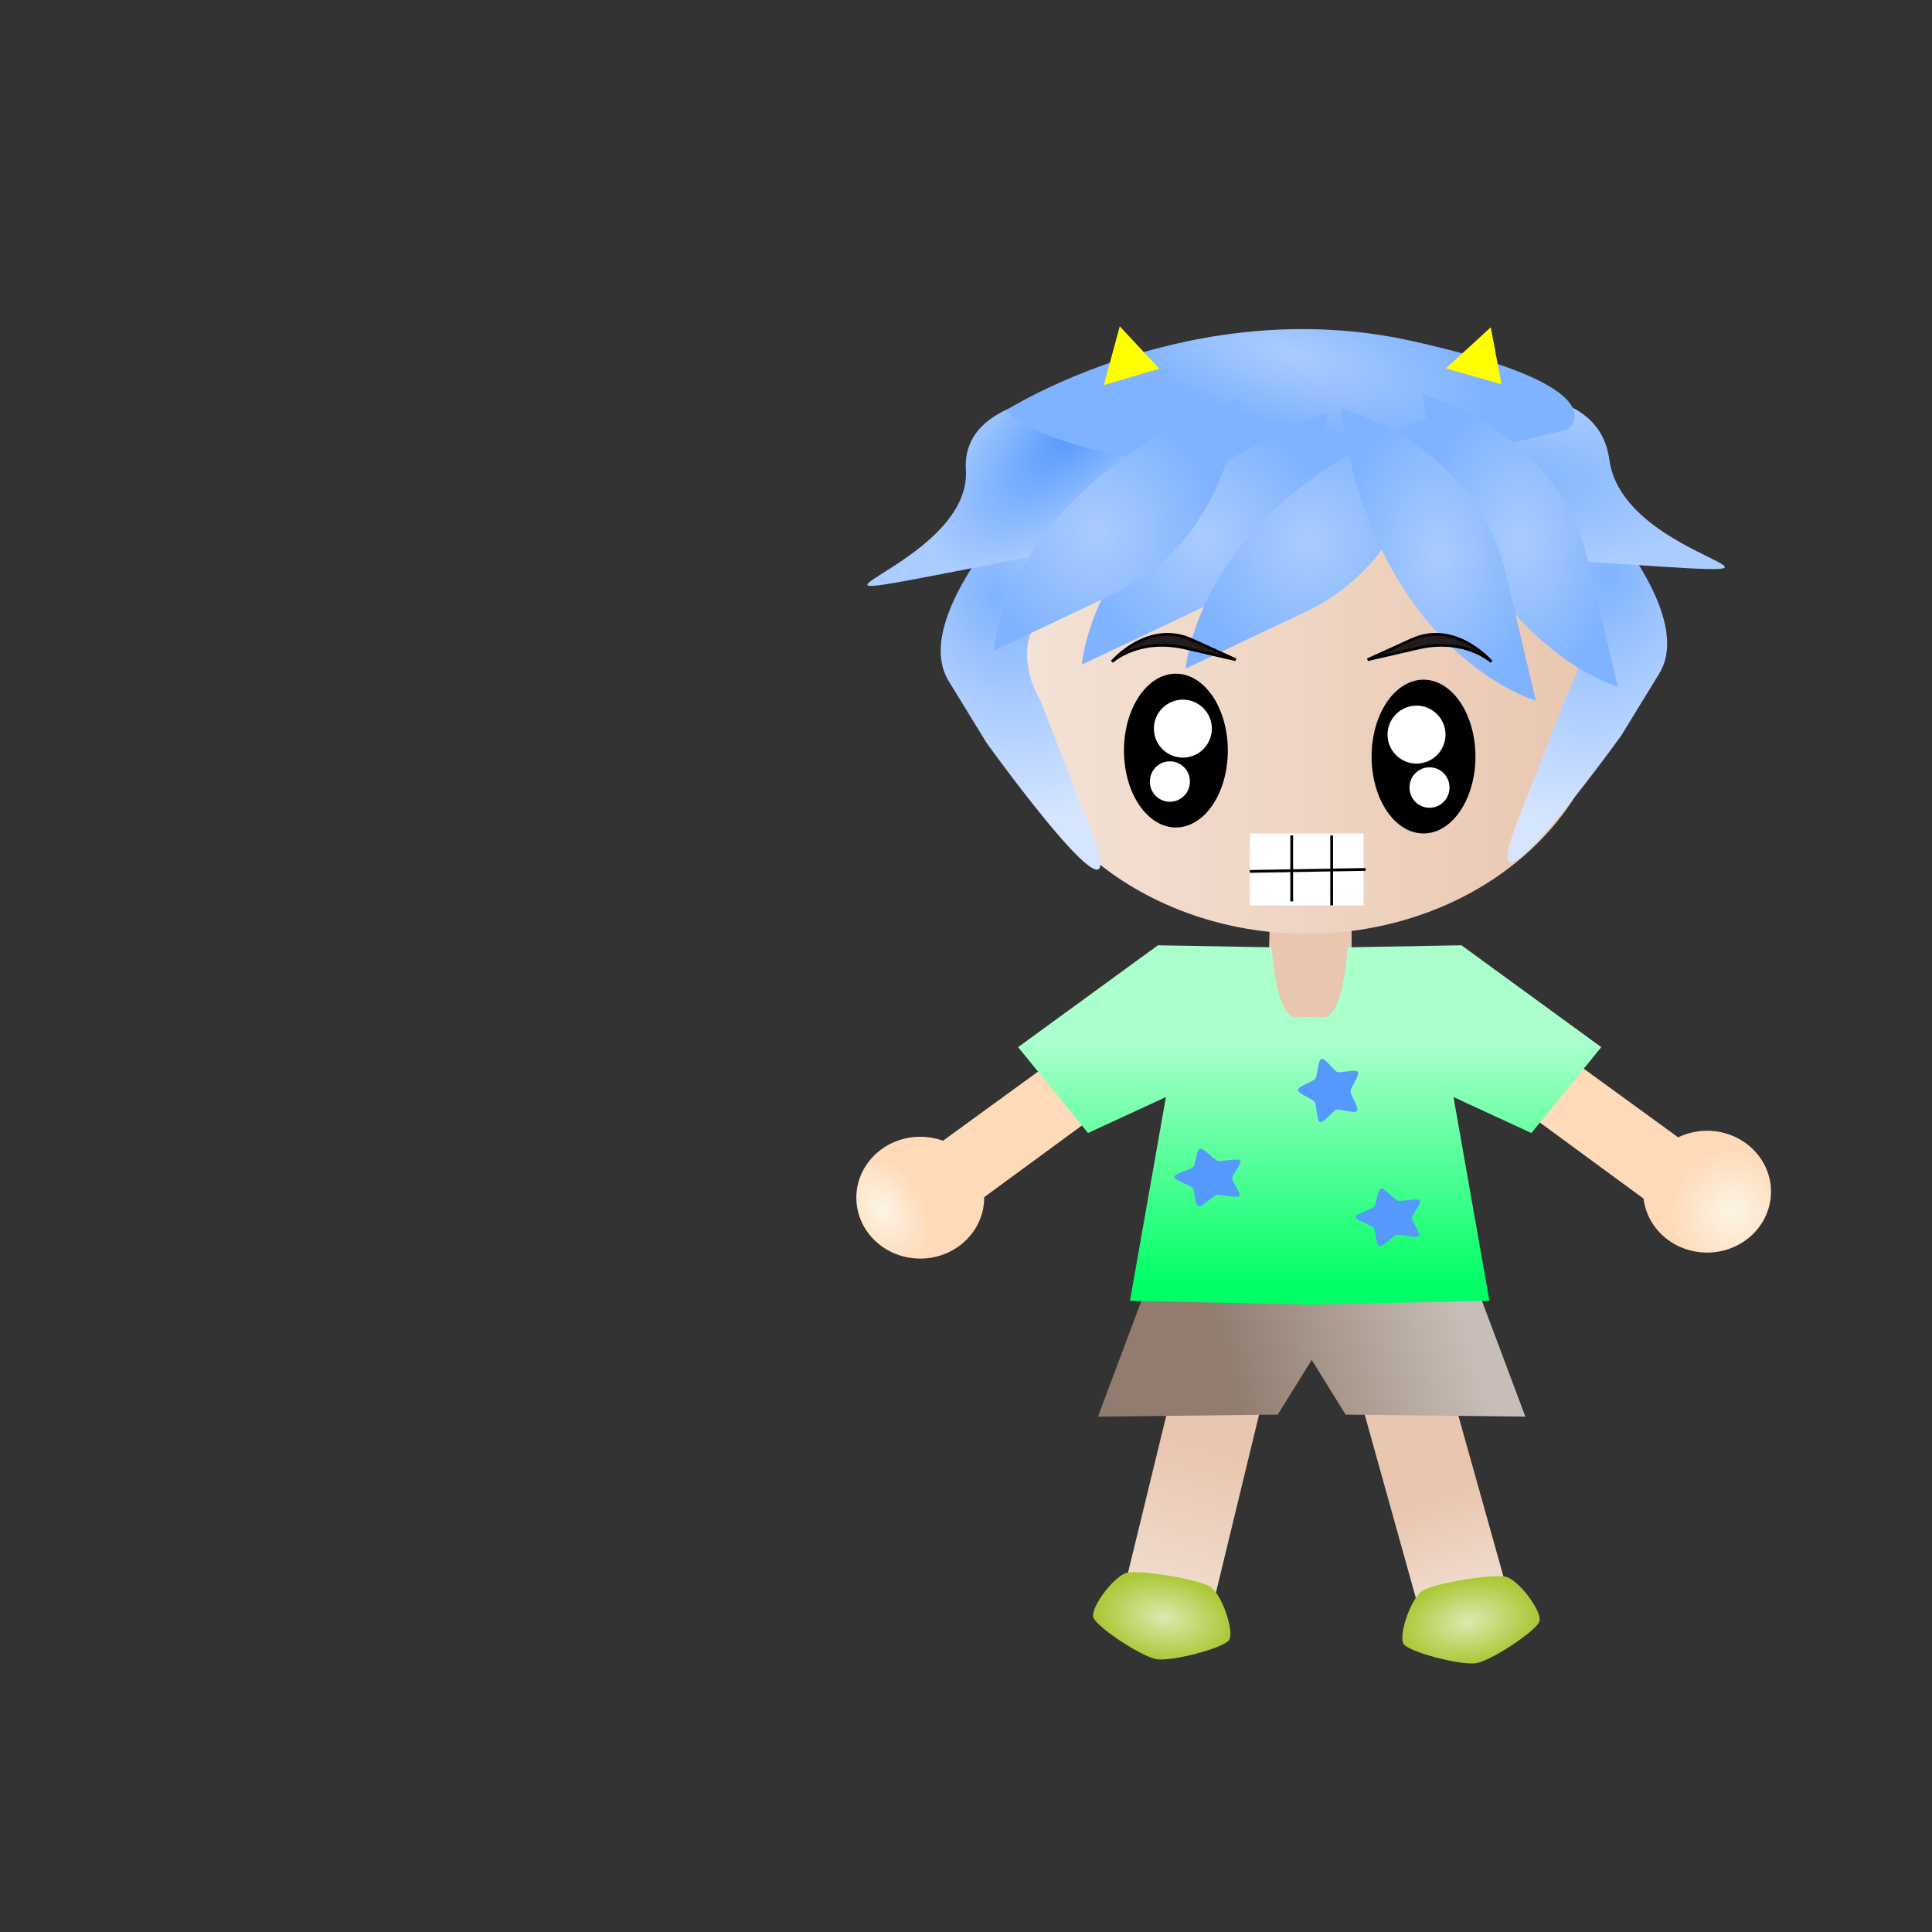 <svg:svg xmlns:dc="http://purl.org/dc/elements/1.1/" xmlns:ns1="http://sodipodi.sourceforge.net/DTD/sodipodi-0.dtd" xmlns:ns2="http://www.inkscape.org/namespaces/inkscape" xmlns:ns4="http://creativecommons.org/ns#" xmlns:rdf="http://www.w3.org/1999/02/22-rdf-syntax-ns#" xmlns:svg="http://www.w3.org/2000/svg" height="697.651" id="svg2" version="1.0" viewBox="-212.592 -96.877 697.651 697.651" width="697.651" ns1:docname="&#32362;&#22294;-1.svg" ns1:version="0.32" ns2:output_extension="org.inkscape.output.svg.inkscape" ns2:version="0.46">
  <svg:rect x="-212.592" y="-96.877" width="697.651" height="697.651" fill="#333333" stroke="none"/>
  <svg:defs id="defs4">
    <svg:radialGradient cx="253.34" cy="-271.05" gradientTransform="matrix(-.064 .247 -.688 -.179 83.139 -80.637)" gradientUnits="userSpaceOnUse" id="radialGradient3943" r="102.65" ns2:collect="always">
      <svg:stop id="stop3978" offset="0" style="stop-color:#aaccff" />
      <svg:stop id="stop3980" offset="1" style="stop-color:#80b3ff" />
    </svg:radialGradient>
    <svg:radialGradient cx="259.88" cy="99.079" gradientTransform="matrix(1 0 0 1.026 0 -2.609)" gradientUnits="userSpaceOnUse" id="radialGradient3958" r="44.313" ns2:collect="always">
      <svg:stop id="stop3453" offset="0" style="stop-color:#aaccff" />
      <svg:stop id="stop3455" offset="1" style="stop-color:#80b3ff" />
    </svg:radialGradient>
    <svg:radialGradient cx="306.75" cy="103.41" gradientTransform="matrix(1 0 0 1.495 0 -51.154)" gradientUnits="userSpaceOnUse" id="radialGradient3960" r="35.309" ns2:collect="always">
      <svg:stop id="stop3461" offset="0" style="stop-color:#aaccff" />
      <svg:stop id="stop3463" offset="1" style="stop-color:#80b3ff" />
    </svg:radialGradient>
    <svg:radialGradient cx="336.32" cy="98.358" gradientTransform="matrix(1 0 0 1.495 0 -48.657)" gradientUnits="userSpaceOnUse" id="radialGradient3962" r="35.309" ns2:collect="always">
      <svg:stop id="stop3469" offset="0" style="stop-color:#aaccff" />
      <svg:stop id="stop3471" offset="1" style="stop-color:#80b3ff" />
    </svg:radialGradient>
    <svg:radialGradient cx="329.52" cy="76.938" gradientTransform="matrix(1 0 0 .393 0 46.735)" gradientUnits="userSpaceOnUse" id="radialGradient3964" r="80.724" ns2:collect="always">
      <svg:stop id="stop3421" offset="0" style="stop-color:#80b3ff" />
      <svg:stop id="stop3423" offset="1" style="stop-color:#aaccff" />
    </svg:radialGradient>
    <svg:radialGradient cx="368.51" cy="131.99" gradientTransform="matrix(-.9 3.051 -2.199 -.649 990.59 -927.66)" gradientUnits="userSpaceOnUse" id="radialGradient3966" r="28.841" ns2:collect="always">
      <svg:stop id="stop3485" offset="0" style="stop-color:#80b3ff" />
      <svg:stop id="stop3487" offset="1" style="stop-color:#d5e5ff" />
    </svg:radialGradient>
    <svg:radialGradient cx="183.43" cy="95.473" gradientTransform="matrix(1 0 0 1.026 -7.2737e-8 -2.514)" gradientUnits="userSpaceOnUse" id="radialGradient3968" r="44.313" ns2:collect="always">
      <svg:stop id="stop3437" offset="0" style="stop-color:#aaccff" />
      <svg:stop id="stop3439" offset="1" style="stop-color:#80b3ff" />
    </svg:radialGradient>
    <svg:radialGradient cx="222.38" cy="97.637" gradientTransform="matrix(1 0 0 1.026 0 -2.571)" gradientUnits="userSpaceOnUse" id="radialGradient3970" r="44.313" ns2:collect="always">
      <svg:stop id="stop3445" offset="0" style="stop-color:#aaccff" />
      <svg:stop id="stop3447" offset="1" style="stop-color:#80b3ff" />
    </svg:radialGradient>
    <svg:radialGradient cx="175.31" cy="32.98" gradientTransform="matrix(-.257 -.279 .608 -.559 200.28 126.55)" gradientUnits="userSpaceOnUse" id="radialGradient3972" r="81.198" ns2:collect="always">
      <svg:stop id="stop3984" offset="0" style="stop-color:#5599ff" />
      <svg:stop id="stop3986" offset="1" style="stop-color:#aaccff" />
    </svg:radialGradient>
    <svg:radialGradient cx="138.92" cy="149.66" gradientTransform="matrix(.875 2.726 -1.922 .617 312.69 -352.52)" gradientUnits="userSpaceOnUse" id="radialGradient3974" r="28.832" ns2:collect="always">
      <svg:stop id="stop3990" offset="0" style="stop-color:#80b3ff" />
      <svg:stop id="stop3992" offset="1" style="stop-color:#d5e5ff" />
    </svg:radialGradient>
    <svg:linearGradient gradientUnits="userSpaceOnUse" id="linearGradient3472" x1="222.14" x2="201.54" y1="424.75" y2="494.7" ns2:collect="always">
      <svg:stop id="stop3467" offset="0" style="stop-color:#e9c6af" />
      <svg:stop id="stop3470" offset="1" style="stop-color:#f4e3d7" />
    </svg:linearGradient>
    <svg:linearGradient gradientUnits="userSpaceOnUse" id="linearGradient3480" x1="305.56" x2="321.62" y1="443.52" y2="489.88" ns2:collect="always">
      <svg:stop id="stop3476" offset="0" style="stop-color:#e9c6af" />
      <svg:stop id="stop3478" offset="1" style="stop-color:#f4e3d7" />
    </svg:linearGradient>
    <svg:radialGradient cx="-93.637" cy="148.55" gradientTransform="matrix(1 0 0 .995 0 .732)" gradientUnits="userSpaceOnUse" id="radialGradient3536" r="33.912" ns2:collect="always">
      <svg:stop id="stop3532" offset="0" style="stop-color:#dde9af" />
      <svg:stop id="stop3534" offset="1" style="stop-color:#abc837" />
    </svg:radialGradient>
    <svg:radialGradient cx="-72.477" cy="214.55" gradientTransform="matrix(-.531 .255 -.518 -.594 -8.669 362.5)" gradientUnits="userSpaceOnUse" id="radialGradient3575" r="14.784" ns2:collect="always">
      <svg:stop id="stop3571" offset="0" style="stop-color:#fdf5e6" />
      <svg:stop id="stop3573" offset="1" style="stop-color:#ffdab9" />
    </svg:radialGradient>
    <svg:radialGradient cx="-72.477" cy="214.55" gradientTransform="matrix(-.281 .707 -.914 -.2 108.81 312.19)" gradientUnits="userSpaceOnUse" id="radialGradient3583" r="14.784" ns2:collect="always">
      <svg:stop id="stop3579" offset="0" style="stop-color:#fdf5e6" />
      <svg:stop id="stop3581" offset="1" style="stop-color:#ffdab9" />
    </svg:radialGradient>
    <svg:linearGradient gradientUnits="userSpaceOnUse" id="linearGradient3585" x1="-14.423" x2="205.53" y1="213.82" y2="213.82" ns2:collect="always">
      <svg:stop id="stop4730" offset="0" style="stop-color:#f4e3d7" />
      <svg:stop id="stop4732" offset="1" style="stop-color:#e9c6af" />
    </svg:linearGradient>
    <svg:linearGradient gradientUnits="userSpaceOnUse" id="linearGradient3593" x1="-160.1" x2="-160.1" y1="354.73" y2="266.87" ns2:collect="always">
      <svg:stop id="stop3589" offset="0" style="stop-color:#00ff66" />
      <svg:stop id="stop3591" offset="1" style="stop-color:#aaffcc" />
    </svg:linearGradient>
    <svg:linearGradient gradientUnits="userSpaceOnUse" id="linearGradient3601" x1="-284.92" x2="-200.45" y1="219.22" y2="194.73" ns2:collect="always">
      <svg:stop id="stop3597" offset="0" style="stop-color:#917c6f" />
      <svg:stop id="stop3599" offset="1" style="stop-color:#c8beb7" />
    </svg:linearGradient>
  </svg:defs>
  <ns1:namedview bordercolor="#666666" borderopacity="1.0" gridtolerance="10000" guidetolerance="10" id="base" objecttolerance="10" pagecolor="#ffffff" showgrid="false" units="cm" ns2:current-layer="layer1" ns2:cx="274.07191" ns2:cy="323.36276" ns2:document-units="px" ns2:pageopacity="0.0" ns2:pageshadow="2" ns2:window-height="972" ns2:window-width="1280" ns2:window-x="0" ns2:window-y="0" ns2:zoom="1.3885334" />
  <svg:g id="layer1" ns2:groupmode="layer" ns2:label="Layer 1">
    <svg:path d="m221.8 277.46l-13.66-20.74-85.6 62.24 0.28 2.15 9.46 22.03 89.52-65.68z" id="path3552" style="fill-rule:evenodd;fill:#ffdab9" />
    <svg:path d="m299.22 276.02l13.66-20.75 85.6 62.25-0.28 2.15-9.46 22.02-89.52-65.67z" id="path3554" style="fill-rule:evenodd;fill:#ffdab9" />
    <svg:path d="m301.38 489.88l-23.45-84.08 31.29-8.64 22.39 79.89 1.59 6.29-31.82 6.54z" id="path2693" style="fill-rule:evenodd;fill:url(#linearGradient3480)" />
    <svg:path d="m223.53 490.43l20.56-84.83-31.57-7.57-19.64 80.61-1.37 6.34 32.02 5.45z" id="path2691" style="fill-rule:evenodd;fill:url(#linearGradient3472)" />
    <svg:path d="m-59.856 154.33c-1.526 7.32-23.34 27.12-30.778 27.94-7.438 0.81-33.006-13.82-36.086-20.64-3.07-6.82 2.94-35.67 8.48-40.69 5.54-5.03 34.829-8.23 41.323-4.52 6.495 3.72 18.587 30.58 17.061 37.91z" id="path3518" style="fill:url(#radialGradient3536)" transform="matrix(.716 .17 -.147 .432 296.72 438.93)" ns1:arg1="0.2053954" ns1:arg2="0.83371398" ns1:cx="-94.47216" ns1:cy="147.11694" ns1:r1="35.358986" ns1:r2="33.168503" ns1:sides="5" ns1:type="star" ns2:flatsided="true" ns2:randomized="0" ns2:rounded="0.18" />
    <svg:path d="m275.48 227.17h-29.28l-1.73 59.12 31.01 0.73v-59.85z" id="path3998" style="fill-rule:evenodd;fill:#e9c6af" />
    <svg:path d="m-109.66 174.99c3.52-0.1 6.94 0.45 10.35 1.22 7.28 1.84 14.466 4.02 21.598 6.36 4.597 1.33 9.087 3.02 13.168 5.54 2.678 1.74 4.768 4.2 7.081 6.38 2.058 1.78 4.19 3.46 6.193 5.31 1.947 1.56 3.387 3.57 4.902 5.53 1.309 1.6 2.157 3.42 2.59 5.43 0.273 1.55 0.242 3.13 0.234 4.7-0.02 1.86 0.017 3.71-0.114 5.56-0.713 3.26-2.494 6.2-4.034 9.13-1.514 2.97-3.136 5.88-5.085 8.58-1.496 2.37-3.164 4.61-4.766 6.89-1.19 1.86-2.325 3.75-3.24 5.76-0.635 1.73-1.682 3.21-2.843 4.61-1.102 1.45-2.6 2.44-4.101 3.42-4.85 2.09-9.178 5.95-14.326 7.6-2.265 0.84-4.659 1.17-7.051 1.38-1.8 0.15-3.607 0.14-5.411 0.14-2.116 0.13-4.168-0.36-6.165-1-4.23-1.62-7.43-5.09-10.48-8.3-3.69-4.28-7.56-8.45-10.7-13.17-1.55-2.33-4.14-6.88-5.49-9.22-4.41-7.66-9.33-15.03-13.32-22.93-2.76-5.47-3.37-7.27-5.69-12.93-3.75-10.53-6.3-21.49-7.44-32.61-0.21-2.03-0.31-4.07-0.46-6.1-0.83-11.58 1.12-22.99 3.48-34.27 2.2-10.16 5.53-20 9.08-29.748 3.11-7.349 5.54-14.98 9.01-22.18 0.64-1.335 1.35-2.635 2.03-3.953 2.81-4.935 5.51-9.961 8.65-14.699 1.56-2.353 3.57-4.353 5.68-6.204 4.35-3.507 9.49-5.875 14.47-8.344 1.8-1.092 2.934-1.659 5.047-1.611 1.878 0.004 3.364 1.211 4.849 2.218 1.842 1.205 3.303 2.822 4.754 4.451 1.393 1.778 2.833 3.516 4.183 5.326 1.238 1.594 2.128 3.395 3.132 5.132 0.887 1.522 1.386 3.22 2.032 4.851 0.604 1.568 1.2 3.124 1.545 4.772 0.235 1.703 0.332 3.411 0.645 5.104 0.532 2.506 0.958 5.031 1.59 7.515 0.794 2.918 1.153 5.919 1.652 8.894 0.602 2.451 0.957 4.941 1.301 7.438 0.378 2.434 0.617 4.888 0.772 7.338-0.042 1.67 0.438 3.24 0.895 4.82 0.49 1.89 0.543 3.84 0.592 5.78-0.028 2.5 0.537 4.96 0.944 7.41 0.277 2.25 0.735 4.46 1.028 6.71 0.223 1.77 0.673 3.5 1.112 5.23 0.244 1.42 0.464 2.84 0.872 4.22l-9.336 5.11c-0.44-1.39-0.692-2.82-0.906-4.27-0.423-1.78-0.896-3.54-1.151-5.36-0.235-2.24-0.668-4.46-0.953-6.7-0.367-2.5-1.025-4.98-1.032-7.52-0.054-1.84-0.099-3.71-0.531-5.51-0.46-1.66-1.038-3.3-0.96-5.05-0.094-2.44-0.278-4.87-0.68-7.28-0.398-2.481-0.641-4.99-1.278-7.433-0.456-2.951-0.794-5.929-1.579-8.817-0.674-2.484-1.167-5.007-1.698-7.524-0.373-1.68-0.573-3.37-0.705-5.082-0.285-1.602-0.849-3.099-1.424-4.616-0.622-1.583-1.151-3.213-1.954-4.715-0.98-1.705-1.809-3.495-3.054-5.038-1.315-1.795-2.707-3.529-4.114-5.253-1.4-1.561-2.843-3.076-4.63-4.208-1.4-0.908-2.76-1.829-4.51-1.637-1.74 0.207-3.21 1.121-4.73 1.92-0.59 0.281-1.31 0.615-1.89 0.916-0.32 0.167-1.26 0.7-0.95 0.518 14.902-8.702 9.49-5.751 6.48-3.662-2.24 1.714-4.27 3.746-5.96 5.997-3.35 4.734-6.17 9.825-9.17 14.792-1.98 3.764-2.25 4.117-3.99 8.047-2.61 5.913-4.61 12.068-7.16 18.003-3.65 9.722-7.01 19.552-9.31 29.692-2.36 11.21-4.4 22.56-3.68 34.07 0.14 2.03 0.22 4.05 0.41 6.07 1.04 11.08 3.46 21.99 7.19 32.47 2.32 5.68 2.87 7.36 5.65 12.83 4.01 7.88 8.99 15.2 13.53 22.77 1.08 1.77 4.35 7.17 5.62 9.03 3.19 4.64 7.06 8.77 10.84 12.92 3.1 3.05 6.342 6.27 10.589 7.61 1.98 0.54 3.972 0.85 6.032 0.72 1.772-0.01 3.547-0.03 5.313-0.2 2.354-0.26 4.681-0.71 6.891-1.59 4-1.63 12.34-6.6-3.952 2.76 1.526-0.85 3.075-1.8 4.247-3.12 1.167-1.3 2.314-2.66 2.964-4.31 0.85-2.12 2.087-4.04 3.255-5.99 1.562-2.32 3.329-4.49 4.739-6.91 0.574-0.77 1.191-1.51 1.731-2.3 1.338-1.96 2.362-4.13 3.529-6.2 1.482-2.81 3.069-5.63 4.051-8.66 0.175-1.82 0.066-3.64 0.11-5.47 0.002-1.5 0.028-3.01-0.147-4.51-0.317-1.88-1.053-3.56-2.259-5.05-1.484-1.9-2.927-3.84-4.809-5.37-2.027-1.82-4.109-3.57-6.152-5.37-2.239-2.14-4.331-4.5-6.941-6.2-3.974-2.42-8.255-4.21-12.704-5.57-7.119-2.43-14.337-4.56-21.697-6.14-3.49-0.61-7-1.04-10.55-0.82l8.63-6.27z" id="path3493" style="fill-opacity:0" />
    <svg:path d="m-107.82 73.697c5.14 2.873 10.233 5.817 15.314 8.795 4.966 2.725 9.956 5.394 14.736 8.439 2.318 1.419 4.367 3.177 6.293 5.081 1.903 1.724 3.619 3.577 5.139 5.638 1.257 1.89 2.286 3.91 3.355 5.9 1.1 1.91 1.506 4.05 1.718 6.22 0.183 2.13 0.154 4.27 0.139 6.4 0.024 2.13-0.001 4.26-0.02 6.38-0.025 2.21 0.023 4.41 0.004 6.62 0.02 2.12-0.009 4.25 0.009 6.37 0.021 1.69 0.039 3.38 0.048 5.07 0.006 1.46 0.006 2.91 0.006 4.36 0.083 1.92-0.21 3.82-0.602 5.7-0.522 2-1.038 4.01-1.84 5.92-0.698 1.62-1.906 3.05-2.407 4.76-1.945-7.29 6.551-4.9-16.723 7.7-0.405 0.22 0.756-0.53 1.098-0.84 1.059-0.95 1.462-1.56 2.35-2.68 2.191-2.91 3.763-6.16 4.958-9.58 1.239-3.4 1.662-6.99 2.118-10.55 0.453-3.74 0.922-7.47 1.186-11.22 0.278-4.34 0.264-8.68 0.354-13.02 0.074-4.96 0.012-9.93-0.051-14.9-0.105-3.79-0.479-7.54-1.108-11.276-0.601-3.261-1.577-6.449-2.784-9.535-1.03-2.605-2.605-4.939-4.136-7.268-1.277-1.91-2.276-2.704-4.595-2.275-0.323 0.108-0.65 0.202-0.967 0.325-0.657 0.255-1.925 0.837-2.514 1.173-0.412 0.236-1.607 1.014-1.194 0.779 15.563-8.828 20.63-12.769 14.971-8.431-1.467 1.254-1.554 2.356-1.464 4.171 0.083 1.802 0.333 3.588 0.708 5.351 0.478 1.795 0.976 3.585 1.47 5.376 0.473 1.543 1.071 3.033 1.43 4.61 0.107 0.963 1.169 4.069 0.495 0.993-5.5 3.205-10.967 6.467-16.5 9.617-0.235 0.13 0.418-0.35 0.586-0.56 0.217-0.28 0.393-0.58 0.561-0.89 0.632-1.15 1.016-2.41 1.432-3.645 0.884-2.438 1.29-4.998 1.898-7.508 0.573-1.747 0.9-3.556 1.354-5.333 0.371-1.806 0.967-3.53 1.755-5.193l18.121-8.105c-0.933 1.429-1.684 3.031-1.928 4.731-0.496 1.81-0.861 3.651-1.472 5.431-0.824 2.479-1.034 5.113-1.947 7.573-3.028 10.889-3.162 7.083-19.429 16.459-0.347-0.2-0.727-0.36-1.042-0.62-1.064-0.86-1.01-2.38-1.441-3.56-0.266-1.56-0.845-2.996-1.312-4.496-0.53-1.816-0.911-3.678-1.486-5.483-0.451-1.838-0.769-3.722-0.897-5.611-0.166-2.073-0.479-3.975 0.826-5.772 5.222-6.155 0.681-1.003 18.602-11.448 1.623-0.945 3.547-1.532 5.42-1.552 2.617 0.442 4.238 1.681 5.594 3.965 1.519 2.489 3.14 4.952 4.251 7.657 1.198 3.233 2.177 6.561 2.842 9.945 0.636 3.851 1.153 7.702 1.145 11.615-0.056 4.99-0.107 9.98-0.045 14.96 0.068 4.34 0.063 8.69-0.108 13.02-0.216 3.79-0.629 7.57-1.123 11.33-0.456 3.64-0.726 7.36-1.893 10.86-1.119 3.6-2.61 7.02-4.756 10.14-5.352 8.24-7.431 7.62-20.829 14.2-0.427 0.21-0.834-0.48-1.157-0.83-0.249-0.27-0.343-0.65-0.515-0.97 0.093-2.13 1.244-3.61 2.245-5.42 1.026-1.73 1.433-3.61 2.071-5.49 0.398-1.74 0.817-3.47 0.676-5.26 0.001-1.45 0.001-2.91 0.007-4.36 0.009-1.71 0.027-3.41 0.047-5.12 0.019-2.13-0.011-4.25 0.009-6.38-0.019-2.21 0.031-4.42 0.01-6.63-0.013-2.12-0.026-4.25 0.013-6.37-0.006-2.08 0.007-4.17-0.081-6.24-0.144-1.92-0.377-3.82-1.324-5.53-1.003-1.92-2.02-3.84-3.193-5.66-1.441-1.97-3.072-3.75-4.891-5.38-1.909-1.73-3.855-3.42-5.974-4.89-4.489-3.181-9.096-6.176-13.936-8.805-2.57-1.463-4.4-2.542-7.03-3.879-3.1-1.574-6.34-2.841-9.46-4.387l16.81-10.682z" id="path3495" style="fill-opacity:0" />
    <svg:path d="m-42.549 190.39a29.207 18.029 0 1 1 -58.411 0 29.207 18.029 0 1 1 58.411 0z" id="path3511" style="fill-opacity:0" ns1:cx="-71.755569" ns1:cy="190.38664" ns1:rx="29.207041" ns1:ry="18.029037" ns1:type="arc" />
    <svg:path d="m-80.049 151.44z" id="path3515" style="fill-opacity:0" ns1:cx="-98.077965" ns1:cy="151.44392" ns1:rx="18.029039" ns1:ry="27.404137" ns1:type="arc" />
    <svg:path d="m205.53 213.82a109.98 94.112 0 1 1 -219.95 0 109.98 94.112 0 1 1 219.95 0z" id="path4726" style="fill:url(#linearGradient3585)" transform="translate(163.7 -68.51)" ns1:cx="95.553902" ns1:cy="213.82439" ns1:rx="109.97713" ns1:ry="94.11158" ns1:type="arc" />
    <svg:path d="m360.58 82.934s39.66 41.106 25.96 63.466l-13.7 22.35s-55.53 77.17-37.5 31.01l18.03-46.15s8.65-13.7 2.88-25.96l-5.77-12.26s-36.77-38.947 10.1-32.456z" id="path4714" style="fill-rule:evenodd;fill:url(#radialGradient3966)" ns1:nodetypes="cscscscs" />
    <svg:path d="m155.96 85.591s-39.68 41.099-25.98 63.459l13.7 22.36s55.51 77.17 37.49 31.01c-18.02-46.15-18.02-46.15-18.02-46.15s-8.65-13.71-2.88-25.97l5.78-12.25s36.79-38.939-10.09-32.459z" id="path4748" style="fill-rule:evenodd;fill:url(#radialGradient3974)" ns1:nodetypes="cscscscs" />
    <svg:path d="m209.3 44.638s-75.39-7.477-73.11 28.135c2.27 35.607-83.773 52.277 3.89 35.177l87.66-17.088s90.49-25.474-18.44-46.224z" id="path3323" style="fill-rule:evenodd;fill:url(#radialGradient3972)" ns1:nodetypes="csscc" />
    <svg:path d="m294.42 49.782s69.09-18.525 74.13 19.327c5.05 37.851 88.98 43.261 3.45 37.631l-85.52-5.64s-89.86-14.071 7.94-51.318z" id="path3333" style="fill-rule:evenodd;fill:url(#radialGradient3964)" ns1:nodetypes="csscc" />
    <svg:path d="m150.69 51.257s66.99-42.55 146.16-25.091c77.63 17.121 56.53 32.117 56.53 32.117l-71.84 17.25c-80.4-0.924-120.17-13.071-130.85-24.276z" id="path3355" style="fill-rule:evenodd;fill:url(#radialGradient3943)" ns1:nodetypes="csccc" />
    <svg:path d="m266.69 52.156s-2.07 49.944-45.35 70.454l-43.28 20.51s4.33-60.098 88.63-90.964z" id="path3297" style="fill-rule:evenodd;fill:url(#radialGradient3970)" />
    <svg:path d="m304.19 53.599s-2.07 49.941-45.35 70.451l-43.28 20.51s4.33-60.096 88.63-90.961z" id="path2517" style="fill-rule:evenodd;fill:url(#radialGradient3958)" />
    <svg:path d="m234.96 47.108s-2.07 49.941-45.35 70.452l-43.28 20.51s4.33-60.096 88.63-90.962z" id="path3301" style="fill-rule:evenodd;fill:url(#radialGradient3968)" />
    <svg:path d="m301.01 45.581s48.43 12.378 59.52 58.969l11.1 46.58s-57.89-16.68-70.62-105.55z" id="path3309" style="fill-rule:evenodd;fill:url(#radialGradient3962)" />
    <svg:path d="m188.94 142.07s12.99-15.15 28.85-7.93c15.87 7.21 15.87 7.21 15.87 7.21l-18.75-4.33c-16.59-3.61-25.97 5.05-25.97 5.05z" id="path3507" style="fill-rule:evenodd;stroke:#000000;stroke-width:1px;fill:#241c1c" />
    <svg:path d="m271.44 50.629s48.43 12.378 59.53 58.961l11.09 46.59s-57.89-16.69-70.62-105.55z" id="path3303" style="fill-rule:evenodd;fill:url(#radialGradient3960)" />
    <svg:path d="m325.96 142.07s-12.98-15.15-28.84-7.93c-15.87 7.21-15.87 7.21-15.87 7.21l18.75-4.33c16.59-3.61 25.96 5.05 25.96 5.05z" id="path3509" style="fill-rule:evenodd;stroke:#000000;stroke-width:1px;fill:#241c1c" />
    <svg:g id="g3496" transform="translate(333.18 9.375)">
      <svg:path d="m-116.83 183.18c0.24 0 0.48 0 0 0z" id="path3503" style="stroke:#000000;stroke-width:1px;fill:none" />
      <svg:g id="g3426">
        <svg:g id="g3435">
          <svg:g id="g3418" transform="translate(-.721 -.721)">
            <svg:g id="g3411">
              <svg:g id="g3405">
                <svg:g id="g3400">
                  <svg:g id="g3396">
                    <svg:g id="g3393">
                      <svg:path d="m-100.24 166.23a18.75 27.765 0 1 1 -37.5 0 18.75 27.765 0 1 1 37.5 0z" id="path2609" style="fill:#000000" transform="translate(-1.442 -.721)" ns1:cx="-118.99165" ns1:cy="166.22772" ns1:rx="18.750198" ns1:ry="27.764719" ns1:type="arc" />
                    </svg:g>
                  </svg:g>
                </svg:g>
              </svg:g>
            </svg:g>
          </svg:g>
        </svg:g>
      </svg:g>
      <svg:path d="m-48.318 191.11a7.212 7.212 0 1 1 -14.423 0 7.212 7.212 0 1 1 14.423 0z" id="path3385" style="fill:#ffffff" transform="translate(-67.789 -15.144)" ns1:cx="-55.529438" ns1:cy="191.1078" ns1:rx="7.2116151" ns1:ry="7.2116151" ns1:type="arc" />
      <svg:path d="m-55.529 164.79a10.457 10.457 0 1 1 -20.914 0 10.457 10.457 0 1 1 20.914 0z" id="path3389" style="fill:#ffffff" transform="translate(-52.645 -7.933)" ns1:cx="-65.986275" ns1:cy="164.7854" ns1:rx="10.456841" ns1:ry="10.456842" ns1:type="arc" />
    </svg:g>
    <svg:g id="g3510" transform="matrix(-1 0 0 1 180.29 11.539)">
      <svg:path d="m-116.83 183.18c0.24 0 0.48 0 0 0z" id="path3512" style="stroke:#000000;stroke-width:1px;fill:none" />
      <svg:g id="g3514">
        <svg:g id="g3516">
          <svg:g id="g3518" transform="translate(-.721 -.721)">
            <svg:g id="g3520">
              <svg:g id="g3522">
                <svg:g id="g3524">
                  <svg:g id="g3526">
                    <svg:g id="g3528">
                      <svg:path d="m-100.24 166.23a18.75 27.765 0 1 1 -37.5 0 18.75 27.765 0 1 1 37.5 0z" id="path3530" style="fill:#000000" transform="translate(-1.442 -.721)" ns1:cx="-118.99165" ns1:cy="166.22772" ns1:rx="18.750198" ns1:ry="27.764719" ns1:type="arc" />
                    </svg:g>
                  </svg:g>
                </svg:g>
              </svg:g>
            </svg:g>
          </svg:g>
        </svg:g>
      </svg:g>
      <svg:path d="m-48.318 191.11a7.212 7.212 0 1 1 -14.423 0 7.212 7.212 0 1 1 14.423 0z" id="path3532" style="fill:#ffffff" transform="translate(-67.789 -15.144)" ns1:cx="-55.529438" ns1:cy="191.1078" ns1:rx="7.2116151" ns1:ry="7.2116151" ns1:type="arc" />
      <svg:path d="m-55.529 164.79a10.457 10.457 0 1 1 -20.914 0 10.457 10.457 0 1 1 20.914 0z" id="path3534" style="fill:#ffffff" transform="translate(-52.645 -7.933)" ns1:cx="-65.986275" ns1:cy="164.7854" ns1:rx="10.456841" ns1:ry="10.456842" ns1:type="arc" />
    </svg:g>
    <svg:g id="g3566" style="fill:#ffffff" transform="translate(334.62 -5.769)">
      <svg:rect height="25.962" id="rect3542" style="fill:#ffffff" width="41.106" x="-95.914" y="209.86" />
      <svg:path d="m-95.914 223.56l41.827-0.72" id="path3558" style="fill-rule:evenodd;stroke:#000000;stroke-width:1px;fill:#ffffff" />
      <svg:path d="m-80.77 210.58v23.8" id="path3562" style="fill-rule:evenodd;stroke:#000000;stroke-width:1px;fill:#ffffff" />
      <svg:path d="m-66.347 210.58v25.24" id="path3564" style="fill-rule:evenodd;stroke:#000000;stroke-width:1px;fill:#ffffff" />
    </svg:g>
    <svg:g id="g4020" style="fill:url(#linearGradient3601)" transform="translate(516.35 183.9)">
      <svg:path d="m-254.57 184.62h-60.58l-17.31 46.15 64.91-0.72 12.98-20.91" id="path4016" style="fill-rule:evenodd;fill:url(#linearGradient3601)" />
      <svg:path d="m-256.01 184.62h60.58l17.3 46.15-64.9-0.72-12.98-20.91" id="path4018" style="fill-rule:evenodd;fill:url(#linearGradient3601)" />
    </svg:g>
    <svg:g id="g3840" style="fill:url(#linearGradient3593)" transform="translate(420.44 12.26)">
      <svg:path d="m-157.93 258.18h-7.22c-7.21 0-8.65-25.24-8.65-25.24l-41.11-0.73-50.48 36.78 25.24 31.01 28.13-12.98-12.98 73.56 67.07 1.44" id="path3800" style="fill-rule:evenodd;fill:url(#linearGradient3593)" />
      <svg:path d="m-162.26 258.18h7.21c7.21 0 8.65-25.24 8.65-25.24l41.11-0.73 50.482 36.78-25.241 31.01-28.121-12.98 12.977 73.56-67.067 1.44" id="path3802" style="fill-rule:evenodd;fill:url(#linearGradient3593)" />
    </svg:g>
    <svg:path d="m-59.856 154.33c-1.526 7.32-23.34 27.12-30.778 27.94-7.438 0.81-33.006-13.82-36.086-20.64-3.07-6.82 2.94-35.67 8.48-40.69 5.54-5.03 34.829-8.23 41.323-4.52 6.495 3.72 18.587 30.58 17.061 37.91z" id="path3528" style="fill:url(#radialGradient3536)" transform="matrix(-.716 .17 .147 .432 228.79 440.37)" ns1:arg1="0.2053954" ns1:arg2="0.83371398" ns1:cx="-94.47216" ns1:cy="147.11694" ns1:r1="35.358986" ns1:r2="33.168503" ns1:sides="5" ns1:type="star" ns2:flatsided="true" ns2:randomized="0" ns2:rounded="0.18" />
    <svg:path d="m-57.693 214.55a14.784 10.457 0 1 1 -0.024 -0.6" id="path3556" style="fill:url(#radialGradient3583)" transform="matrix(1.561 0 0 2.103 516.98 -117.75)" ns1:cx="-72.47673" ns1:cy="214.54555" ns1:end="6.2257814" ns1:open="true" ns1:rx="14.783811" ns1:ry="10.456841" ns1:start="0" ns1:type="arc" />
    <svg:path d="m-57.693 214.55a14.784 10.457 0 1 1 -0.024 -0.6" id="path3559" style="fill:url(#radialGradient3575)" transform="matrix(1.561 0 0 2.103 232.85 -115.58)" ns1:cx="-72.47673" ns1:cy="214.54555" ns1:end="6.2257814" ns1:open="true" ns1:rx="14.783811" ns1:ry="10.456841" ns1:start="0" ns1:type="arc" />
    <svg:path d="m186 42.18l5.76-21.218 14.27 15.314-20.03 5.904z" id="path3603" style="fill-rule:evenodd;fill:#ffff00" />
    <svg:path d="m309.51 36.163l16.22-14.849 3.87 20.574-20.09-5.725z" id="path3605" style="fill-rule:evenodd;fill:#ffff00" />
    <svg:path d="m-39.61 186.53c-1.054 1.38-7.957-1.05-9.619-0.56-1.662 0.5-6.109 6.31-7.745 5.73-1.636-0.57-1.46-7.89-2.444-9.32-0.985-1.42-7.886-3.86-7.843-5.59 0.042-1.74 7.054-3.83 8.108-5.21 1.053-1.37 1.236-8.69 2.898-9.19 1.662-0.49 5.819 5.53 7.455 6.11 1.636 0.57 8.65-1.51 9.634-0.09 0.985 1.43-3.458 7.25-3.5 8.98-0.043 1.73 4.109 7.76 3.056 9.14z" id="path3615" style="fill:#5599ff" transform="matrix(.847 0 0 .706 268.42 203.33)" ns1:arg1="0.65284663" ns1:arg2="1.2811652" ns1:cx="-51.853271" ns1:cy="177.16534" ns1:r1="15.412618" ns1:r2="9.1899834" ns1:sides="5" ns1:type="star" ns2:flatsided="false" ns2:randomized="0" ns2:rounded="0.18" />
    <svg:path d="m-39.61 186.53c-1.054 1.38-7.957-1.05-9.619-0.56-1.662 0.5-6.109 6.31-7.745 5.73-1.636-0.57-1.46-7.89-2.444-9.32-0.985-1.42-7.886-3.86-7.843-5.59 0.042-1.74 7.054-3.83 8.108-5.21 1.053-1.37 1.236-8.69 2.898-9.19 1.662-0.49 5.819 5.53 7.455 6.11 1.636 0.57 8.65-1.51 9.634-0.09 0.985 1.43-3.458 7.25-3.5 8.98-0.043 1.73 4.109 7.76 3.056 9.14z" id="path3617" style="fill:#5599ff" transform="matrix(.821 0 0 .706 332.24 217.73)" ns1:arg1="0.65284663" ns1:arg2="1.2811652" ns1:cx="-51.853271" ns1:cy="177.16534" ns1:r1="15.412618" ns1:r2="9.1899834" ns1:sides="5" ns1:type="star" ns2:flatsided="false" ns2:randomized="0" ns2:rounded="0.18" />
    <svg:path d="m-39.61 186.53c-1.054 1.38-7.957-1.05-9.619-0.56-1.662 0.5-6.109 6.31-7.745 5.73-1.636-0.57-1.46-7.89-2.444-9.32-0.985-1.42-7.886-3.86-7.843-5.59 0.042-1.74 7.054-3.83 8.108-5.21 1.053-1.37 1.236-8.69 2.898-9.19 1.662-0.49 5.819 5.53 7.455 6.11 1.636 0.57 8.65-1.51 9.634-0.09 0.985 1.43-3.458 7.25-3.5 8.98-0.043 1.73 4.109 7.76 3.056 9.14z" id="path3619" style="fill:#5599ff" transform="matrix(.77 0 0 .779 307.92 158.98)" ns1:arg1="0.65284663" ns1:arg2="1.2811652" ns1:cx="-51.853271" ns1:cy="177.16534" ns1:r1="15.412618" ns1:r2="9.1899834" ns1:sides="5" ns1:type="star" ns2:flatsided="false" ns2:randomized="0" ns2:rounded="0.18" />
  </svg:g>
</svg:svg>